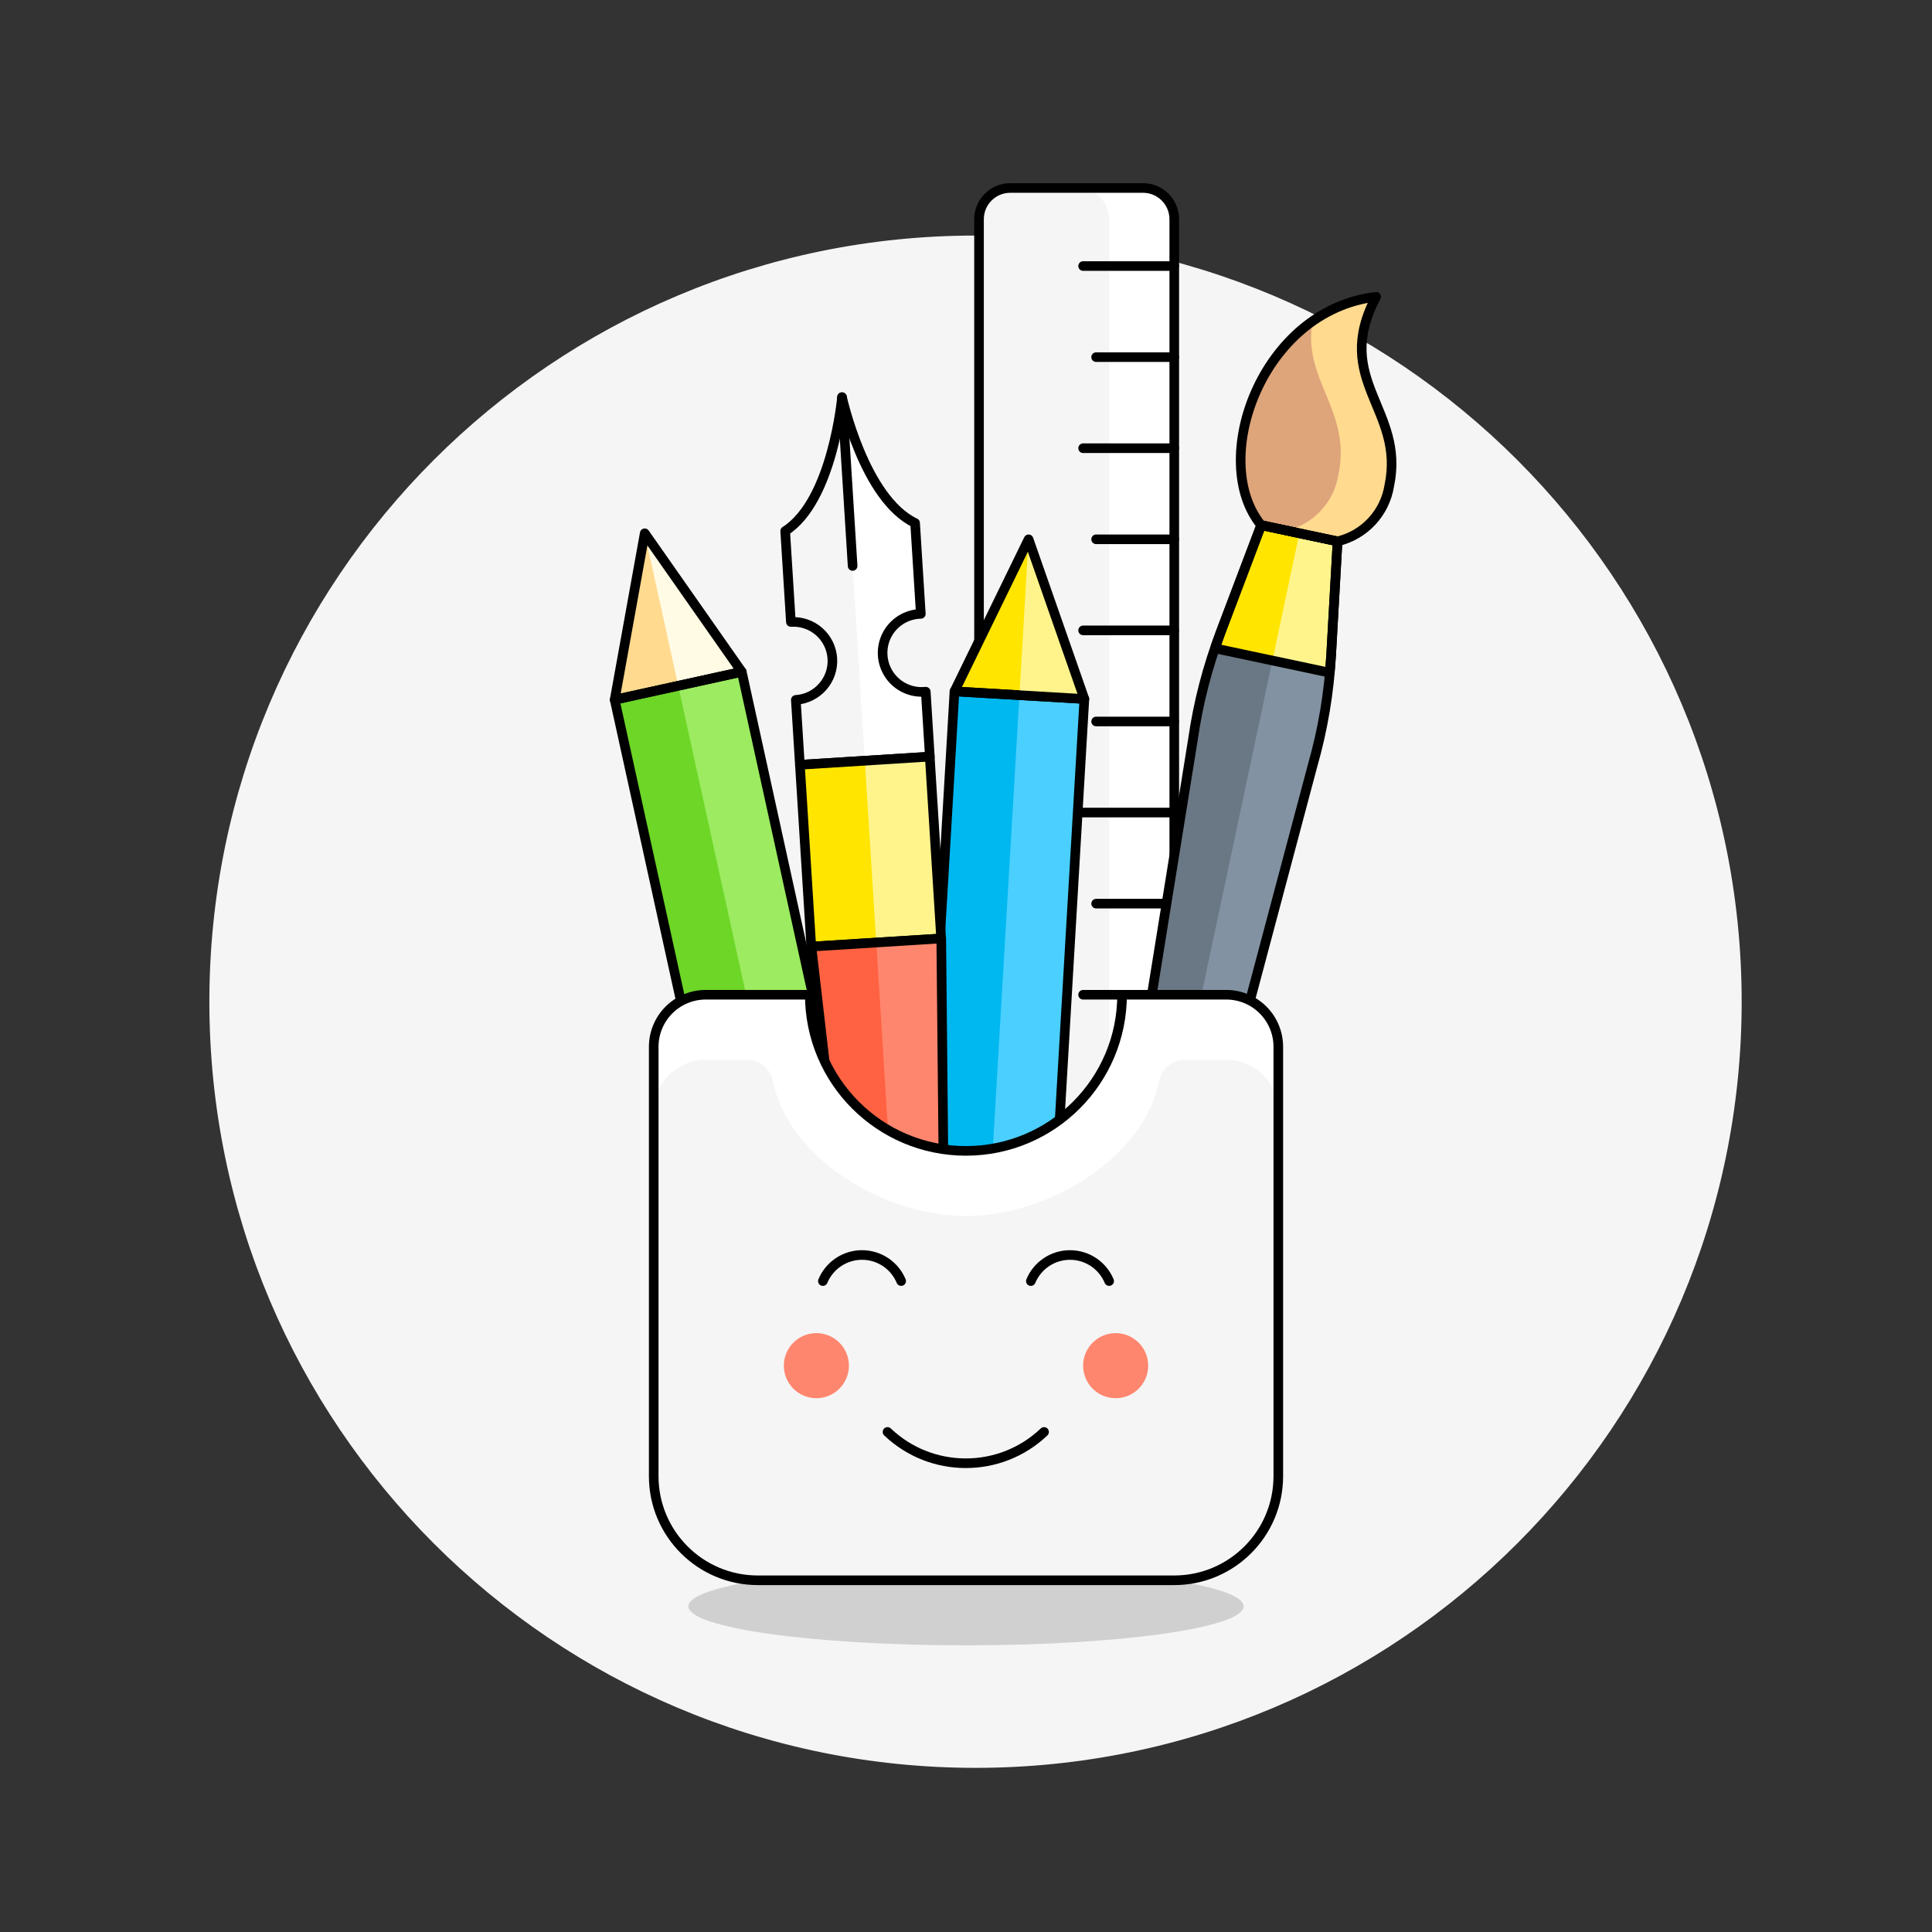 <svg xmlns:xlink="http://www.w3.org/1999/xlink" width="402" xmlns="http://www.w3.org/2000/svg" height="402" id="screenshot-a3165952-13bd-806b-8002-6c55a736de0e" viewBox="-1 -1 402 402" style="-webkit-print-color-adjust: exact;" fill="none" version="1.1"><rect x="-1" y="-1" width="402" height="402" fill="#333333" stroke="none"/><g id="shape-a3165952-13bd-806b-8002-6c55a736de0e" rx="0" ry="0" style="fill: rgb(0, 0, 0);"><g id="shape-a3165952-13bd-806b-8002-6c55a7375f2e"><g class="fills" id="fills-a3165952-13bd-806b-8002-6c55a7375f2e"><path rx="0" ry="0" d="M43.564,207.430C43.564,294.920,114.490,365.846,201.980,365.846C289.471,365.846,360.396,294.920,360.396,207.430C360.396,119.939,289.471,49.014,201.980,49.014C114.490,49.014,43.564,119.939,43.564,207.430ZZ" style="fill: rgb(245, 245, 245);"/></g><g id="strokes-a3165952-13bd-806b-8002-6c55a7375f2e" class="strokes"><g class="stroke-shape"><path rx="0" ry="0" d="M43.564,207.430C43.564,294.920,114.490,365.846,201.980,365.846C289.471,365.846,360.396,294.920,360.396,207.430C360.396,119.939,289.471,49.014,201.980,49.014C114.490,49.014,43.564,119.939,43.564,207.430ZZ" style="fill: none; stroke-width: 2; stroke: rgb(245, 245, 245);"/></g></g></g><g id="shape-a3165952-13bd-806b-8002-6c55a737987f"><g class="fills" id="fills-a3165952-13bd-806b-8002-6c55a737987f"><path rx="0" ry="0" d="M142.238,333.232C142.238,337.718,168.100,341.354,200.004,341.354C231.907,341.354,257.770,337.718,257.770,333.232C257.770,328.746,231.907,325.109,200.004,325.109C168.100,325.109,142.238,328.746,142.238,333.232ZZ" style="opacity: 0.15; fill: rgb(0, 0, 0);"/></g><g id="strokes-a3165952-13bd-806b-8002-6c55a737987f" class="strokes"><g class="stroke-shape"><path rx="0" ry="0" d="M142.238,333.232C142.238,337.718,168.100,341.354,200.004,341.354C231.907,341.354,257.770,337.718,257.770,333.232C257.770,328.746,231.907,325.109,200.004,325.109C168.100,325.109,142.238,328.746,142.238,333.232ZZ" style="opacity: 0.15; fill: none; stroke-width: 2;"/></g></g></g><g id="shape-a3165952-13bd-806b-8002-6c55a7379880"><g class="fills" id="fills-a3165952-13bd-806b-8002-6c55a7379880"><path rx="0" ry="0" d="M153.613,266.244L180.056,260.437L182.960,273.658L156.517,279.466Z" style="fill: rgb(245, 245, 245);"/></g><g id="strokes-a3165952-13bd-806b-8002-6c55a7379880" class="strokes"><g class="stroke-shape"><path rx="0" ry="0" d="M153.613,266.244L180.056,260.437L182.960,273.658L156.517,279.466Z" style="fill: none; stroke-width: 2;"/></g></g></g><g id="shape-a3165952-13bd-806b-8002-6c55a7379881"><g class="fills" id="fills-a3165952-13bd-806b-8002-6c55a7379881"><path rx="0" ry="0" d="M166.840,263.340L180.061,260.436L182.965,273.658L169.744,276.562Z" style="fill: rgb(245, 245, 245);"/></g><g id="strokes-a3165952-13bd-806b-8002-6c55a7379881" class="strokes"><g class="stroke-shape"><path rx="0" ry="0" d="M166.840,263.340L180.061,260.436L182.965,273.658L169.744,276.562Z" style="fill: none; stroke-width: 2;"/></g></g></g><g id="shape-a3165952-13bd-806b-8002-6c55a7379882"><g class="fills" id="fills-a3165952-13bd-806b-8002-6c55a7379882"><path rx="0" ry="0" d="M126.900,144.596L153.343,138.788L180.060,260.435L153.617,266.243Z" style="fill: rgb(109, 214, 39);"/></g><g id="strokes-a3165952-13bd-806b-8002-6c55a7379882" class="strokes"><g class="stroke-shape"><path rx="0" ry="0" d="M126.900,144.596L153.343,138.788L180.060,260.435L153.617,266.243Z" style="fill: none; stroke-width: 2;"/></g></g></g><g id="shape-a3165952-13bd-806b-8002-6c55a737e7ff"><g class="fills" id="fills-a3165952-13bd-806b-8002-6c55a737e7ff"><path rx="0" ry="0" d="M140.120,141.696L153.341,138.792L180.058,260.440L166.836,263.343Z" style="fill: rgb(156, 235, 96);"/></g><g id="strokes-a3165952-13bd-806b-8002-6c55a737e7ff" class="strokes"><g class="stroke-shape"><path rx="0" ry="0" d="M140.120,141.696L153.341,138.792L180.058,260.440L166.836,263.343Z" style="fill: none; stroke-width: 2;"/></g></g></g><g id="shape-a3165952-13bd-806b-8002-6c55a737e800"><g class="fills" id="fills-a3165952-13bd-806b-8002-6c55a737e800"><path rx="0" ry="0" d="M153.347,138.788L133.152,109.960L126.899,144.598L153.347,138.788ZZ" style="fill: rgb(255, 218, 143);"/></g><g id="strokes-a3165952-13bd-806b-8002-6c55a737e800" class="strokes"><g class="stroke-shape"><path rx="0" ry="0" d="M153.347,138.788L133.152,109.960L126.899,144.598L153.347,138.788ZZ" style="fill: none; stroke-width: 2;"/></g></g></g><g id="shape-a3165952-13bd-806b-8002-6c55a737e801"><g class="fills" id="fills-a3165952-13bd-806b-8002-6c55a737e801"><path rx="0" ry="0" d="M153.347,138.788L133.152,109.960L140.123,141.691L153.347,138.788ZZ" style="fill: rgb(255, 251, 229);"/></g><g id="strokes-a3165952-13bd-806b-8002-6c55a737e801" class="strokes"><g class="stroke-shape"><path rx="0" ry="0" d="M153.347,138.788L133.152,109.960L140.123,141.691L153.347,138.788ZZ" style="fill: none; stroke-width: 2;"/></g></g></g><g id="shape-a3165952-13bd-806b-8002-6c55a737e802"><g class="fills" id="fills-a3165952-13bd-806b-8002-6c55a737e802"><path rx="0" ry="0" d="M184.709,281.584C185.746,286.308,184.184,291.226,180.612,294.486C177.040,297.746,172.000,298.853,167.390,297.389C162.781,295.925,159.302,292.114,158.265,287.390L156.523,279.469L182.970,273.663Z" style="fill: rgb(255, 98, 66);"/></g><g id="strokes-a3165952-13bd-806b-8002-6c55a737e802" class="strokes"><g class="stroke-shape"><path rx="0" ry="0" d="M184.709,281.584C185.746,286.308,184.184,291.226,180.612,294.486C177.040,297.746,172.000,298.853,167.390,297.389C162.781,295.925,159.302,292.114,158.265,287.390L156.523,279.469L182.970,273.663Z" style="fill: none; stroke-width: 2;"/></g></g></g><g id="shape-a3165952-13bd-806b-8002-6c55a7382ec7"><g class="fills" id="fills-a3165952-13bd-806b-8002-6c55a7382ec7"><path rx="0" ry="0" d="M174.392,297.719C177.900,296.949,180.959,294.816,182.894,291.789C184.829,288.763,185.482,285.092,184.709,281.584L182.966,273.663L169.743,276.570Z" style="fill: rgb(255, 134, 110);"/></g><g id="strokes-a3165952-13bd-806b-8002-6c55a7382ec7" class="strokes"><g class="stroke-shape"><path rx="0" ry="0" d="M174.392,297.719C177.900,296.949,180.959,294.816,182.894,291.789C184.829,288.763,185.482,285.092,184.709,281.584L182.966,273.663L169.743,276.570Z" style="fill: none; stroke-width: 2;"/></g></g></g><g id="shape-a3165952-13bd-806b-8002-6c55a7382ec8"><g class="fills" id="fills-a3165952-13bd-806b-8002-6c55a7382ec8"><path fill="none" stroke-linecap="round" stroke-linejoin="round" rx="0" ry="0" d="M184.709,281.584C185.746,286.308,184.184,291.226,180.612,294.486C177.040,297.746,172.000,298.853,167.390,297.389C162.781,295.925,159.302,292.114,158.265,287.390L156.523,279.469L182.970,273.663Z" style="fill: none;"/></g><g id="strokes-a3165952-13bd-806b-8002-6c55a7382ec8" class="strokes"><g class="stroke-shape"><path stroke-linecap="round" stroke-linejoin="round" rx="0" ry="0" d="M184.709,281.584C185.746,286.308,184.184,291.226,180.612,294.486C177.040,297.746,172.000,298.853,167.390,297.389C162.781,295.925,159.302,292.114,158.265,287.390L156.523,279.469L182.970,273.663Z" style="fill: none; stroke-width: 2; stroke: rgb(0, 0, 0);"/></g></g></g><g id="shape-a3165952-13bd-806b-8002-6c55a7382ec9"><g class="fills" id="fills-a3165952-13bd-806b-8002-6c55a7382ec9"><path fill="none" stroke-linecap="round" stroke-linejoin="round" rx="0" ry="0" d="M153.613,266.244L180.056,260.437L182.960,273.658L156.517,279.466Z" style="fill: none;"/></g><g id="strokes-a3165952-13bd-806b-8002-6c55a7382ec9" class="strokes"><g class="stroke-shape"><path stroke-linecap="round" stroke-linejoin="round" rx="0" ry="0" d="M153.613,266.244L180.056,260.437L182.960,273.658L156.517,279.466Z" style="fill: none; stroke-width: 2; stroke: rgb(0, 0, 0);"/></g></g></g><g id="shape-a3165952-13bd-806b-8002-6c55a7387e42"><g class="fills" id="fills-a3165952-13bd-806b-8002-6c55a7387e42"><path fill="none" stroke-linecap="round" stroke-linejoin="round" rx="0" ry="0" d="M126.900,144.596L153.343,138.788L180.060,260.435L153.617,266.243Z" style="fill: none;"/></g><g id="strokes-a3165952-13bd-806b-8002-6c55a7387e42" class="strokes"><g class="stroke-shape"><path stroke-linecap="round" stroke-linejoin="round" rx="0" ry="0" d="M126.900,144.596L153.343,138.788L180.060,260.435L153.617,266.243Z" style="fill: none; stroke-width: 2; stroke: rgb(0, 0, 0);"/></g></g></g><g id="shape-a3165952-13bd-806b-8002-6c55a7387e43"><g class="fills" id="fills-a3165952-13bd-806b-8002-6c55a7387e43"><path fill="none" stroke-linecap="round" stroke-linejoin="round" rx="0" ry="0" d="M153.347,138.788L133.152,109.960L126.899,144.598L153.347,138.788ZZ" style="fill: none;"/></g><g id="strokes-a3165952-13bd-806b-8002-6c55a7387e43" class="strokes"><g class="stroke-shape"><path stroke-linecap="round" stroke-linejoin="round" rx="0" ry="0" d="M153.347,138.788L133.152,109.960L126.899,144.598L153.347,138.788ZZ" style="fill: none; stroke-width: 2; stroke: rgb(0, 0, 0);"/></g></g></g><g id="shape-a3165952-13bd-806b-8002-6c55a7387e44"><g class="fills" id="fills-a3165952-13bd-806b-8002-6c55a7387e44"><path rx="0" ry="0" d="M202.709,44.610C202.711,41.022,205.620,38.115,209.208,38.115L236.832,38.115C240.422,38.115,243.332,41.024,243.335,44.614L243.335,272.582C243.330,276.171,240.421,279.079,236.832,279.081L209.212,279.081C207.488,279.081,205.835,278.396,204.616,277.178C203.398,275.959,202.713,274.306,202.713,272.582Z" style="fill: rgb(245, 245, 245);"/></g><g id="strokes-a3165952-13bd-806b-8002-6c55a7387e44" class="strokes"><g class="stroke-shape"><path rx="0" ry="0" d="M202.709,44.610C202.711,41.022,205.620,38.115,209.208,38.115L236.832,38.115C240.422,38.115,243.332,41.024,243.335,44.614L243.335,272.582C243.330,276.171,240.421,279.079,236.832,279.081L209.212,279.081C207.488,279.081,205.835,278.396,204.616,277.178C203.398,275.959,202.713,274.306,202.713,272.582Z" style="fill: none; stroke-width: 2;"/></g></g></g><g id="shape-a3165952-13bd-806b-8002-6c55a738b491"><g class="fills" id="fills-a3165952-13bd-806b-8002-6c55a738b491"><path rx="0" ry="0" d="M223.283,38.115C226.872,38.115,229.782,41.025,229.782,44.614L229.782,272.582C229.780,276.169,226.874,279.077,223.287,279.081L236.832,279.081C240.419,279.077,243.326,276.170,243.331,272.582L243.331,44.614C243.329,41.025,240.420,38.117,236.832,38.115Z" style="fill: rgb(255, 255, 255);"/></g><g id="strokes-a3165952-13bd-806b-8002-6c55a738b491" class="strokes"><g class="stroke-shape"><path rx="0" ry="0" d="M223.283,38.115C226.872,38.115,229.782,41.025,229.782,44.614L229.782,272.582C229.780,276.169,226.874,279.077,223.287,279.081L236.832,279.081C240.419,279.077,243.326,276.170,243.331,272.582L243.331,44.614C243.329,41.025,240.420,38.117,236.832,38.115Z" style="fill: none; stroke-width: 2;"/></g></g></g><g id="shape-a3165952-13bd-806b-8002-6c55a738c264"><g class="fills" id="fills-a3165952-13bd-806b-8002-6c55a738c264"><path fill="none" stroke-linecap="round" stroke-linejoin="round" rx="0" ry="0" d="M202.709,44.610C202.711,41.022,205.620,38.115,209.208,38.115L236.832,38.115C240.422,38.115,243.332,41.024,243.335,44.614L243.335,272.582C243.330,276.171,240.421,279.079,236.832,279.081L209.212,279.081C207.488,279.081,205.835,278.396,204.616,277.178C203.398,275.959,202.713,274.306,202.713,272.582Z" style="fill: none;"/></g><g id="strokes-a3165952-13bd-806b-8002-6c55a738c264" class="strokes"><g class="stroke-shape"><path stroke-linecap="round" stroke-linejoin="round" rx="0" ry="0" d="M202.709,44.610C202.711,41.022,205.620,38.115,209.208,38.115L236.832,38.115C240.422,38.115,243.332,41.024,243.335,44.614L243.335,272.582C243.330,276.171,240.421,279.079,236.832,279.081L209.212,279.081C207.488,279.081,205.835,278.396,204.616,277.178C203.398,275.959,202.713,274.306,202.713,272.582Z" style="fill: none; stroke-width: 2; stroke: rgb(0, 0, 0);"/></g></g></g><g id="shape-a3165952-13bd-806b-8002-6c55a738c265"><g class="fills" id="fills-a3165952-13bd-806b-8002-6c55a738c265"><path fill="none" stroke-linecap="round" stroke-linejoin="round" rx="0" ry="0" d="M243.319,73.311L227.077,73.311" style="fill: none;"/></g><g id="strokes-a3165952-13bd-806b-8002-6c55a738c265" class="strokes"><g class="stroke-shape"><path stroke-linecap="round" stroke-linejoin="round" rx="0" ry="0" d="M243.319,73.311L227.077,73.311" style="fill: none; stroke-width: 2; stroke: rgb(0, 0, 0);"/></g></g></g><g id="shape-a3165952-13bd-806b-8002-6c55a738c266"><g class="fills" id="fills-a3165952-13bd-806b-8002-6c55a738c266"><path fill="none" stroke-linecap="round" stroke-linejoin="round" rx="0" ry="0" d="M243.319,54.356L224.368,54.356" style="fill: none;"/></g><g id="strokes-a3165952-13bd-806b-8002-6c55a738c266" class="strokes"><g class="stroke-shape"><path stroke-linecap="round" stroke-linejoin="round" rx="0" ry="0" d="M243.319,54.356L224.368,54.356" style="fill: none; stroke-width: 2; stroke: rgb(0, 0, 0);"/></g></g></g><g id="shape-a3165952-13bd-806b-8002-6c55a738c267"><g class="fills" id="fills-a3165952-13bd-806b-8002-6c55a738c267"><path fill="none" stroke-linecap="round" stroke-linejoin="round" rx="0" ry="0" d="M243.319,111.216L227.077,111.216" style="fill: none;"/></g><g id="strokes-a3165952-13bd-806b-8002-6c55a738c267" class="strokes"><g class="stroke-shape"><path stroke-linecap="round" stroke-linejoin="round" rx="0" ry="0" d="M243.319,111.216L227.077,111.216" style="fill: none; stroke-width: 2; stroke: rgb(0, 0, 0);"/></g></g></g><g id="shape-a3165952-13bd-806b-8002-6c55a738c268"><g class="fills" id="fills-a3165952-13bd-806b-8002-6c55a738c268"><path fill="none" stroke-linecap="round" stroke-linejoin="round" rx="0" ry="0" d="M243.319,92.261L224.368,92.261" style="fill: none;"/></g><g id="strokes-a3165952-13bd-806b-8002-6c55a738c268" class="strokes"><g class="stroke-shape"><path stroke-linecap="round" stroke-linejoin="round" rx="0" ry="0" d="M243.319,92.261L224.368,92.261" style="fill: none; stroke-width: 2; stroke: rgb(0, 0, 0);"/></g></g></g><g id="shape-a3165952-13bd-806b-8002-6c55a738c269"><g class="fills" id="fills-a3165952-13bd-806b-8002-6c55a738c269"><path fill="none" stroke-linecap="round" stroke-linejoin="round" rx="0" ry="0" d="M243.319,149.121L227.077,149.121" style="fill: none;"/></g><g id="strokes-a3165952-13bd-806b-8002-6c55a738c269" class="strokes"><g class="stroke-shape"><path stroke-linecap="round" stroke-linejoin="round" rx="0" ry="0" d="M243.319,149.121L227.077,149.121" style="fill: none; stroke-width: 2; stroke: rgb(0, 0, 0);"/></g></g></g><g id="shape-a3165952-13bd-806b-8002-6c55a7390059"><g class="fills" id="fills-a3165952-13bd-806b-8002-6c55a7390059"><path fill="none" stroke-linecap="round" stroke-linejoin="round" rx="0" ry="0" d="M243.319,187.026L227.077,187.026" style="fill: none;"/></g><g id="strokes-a3165952-13bd-806b-8002-6c55a7390059" class="strokes"><g class="stroke-shape"><path stroke-linecap="round" stroke-linejoin="round" rx="0" ry="0" d="M243.319,187.026L227.077,187.026" style="fill: none; stroke-width: 2; stroke: rgb(0, 0, 0);"/></g></g></g><g id="shape-a3165952-13bd-806b-8002-6c55a739005a"><g class="fills" id="fills-a3165952-13bd-806b-8002-6c55a739005a"><path fill="none" stroke-linecap="round" stroke-linejoin="round" rx="0" ry="0" d="M243.319,130.166L224.368,130.166" style="fill: none;"/></g><g id="strokes-a3165952-13bd-806b-8002-6c55a739005a" class="strokes"><g class="stroke-shape"><path stroke-linecap="round" stroke-linejoin="round" rx="0" ry="0" d="M243.319,130.166L224.368,130.166" style="fill: none; stroke-width: 2; stroke: rgb(0, 0, 0);"/></g></g></g><g id="shape-a3165952-13bd-806b-8002-6c55a739005b"><g class="fills" id="fills-a3165952-13bd-806b-8002-6c55a739005b"><path fill="none" stroke-linecap="round" stroke-linejoin="round" rx="0" ry="0" d="M243.319,168.071L224.368,168.071" style="fill: none;"/></g><g id="strokes-a3165952-13bd-806b-8002-6c55a739005b" class="strokes"><g class="stroke-shape"><path stroke-linecap="round" stroke-linejoin="round" rx="0" ry="0" d="M243.319,168.071L224.368,168.071" style="fill: none; stroke-width: 2; stroke: rgb(0, 0, 0);"/></g></g></g><g id="shape-a3165952-13bd-806b-8002-6c55a739005c"><g class="fills" id="fills-a3165952-13bd-806b-8002-6c55a739005c"><path fill="none" stroke-linecap="round" stroke-linejoin="round" rx="0" ry="0" d="M243.319,224.931L232.491,224.931" style="fill: none;"/></g><g id="strokes-a3165952-13bd-806b-8002-6c55a739005c" class="strokes"><g class="stroke-shape"><path stroke-linecap="round" stroke-linejoin="round" rx="0" ry="0" d="M243.319,224.931L232.491,224.931" style="fill: none; stroke-width: 2; stroke: rgb(0, 0, 0);"/></g></g></g><g id="shape-a3165952-13bd-806b-8002-6c55a739005d"><g class="fills" id="fills-a3165952-13bd-806b-8002-6c55a739005d"><path fill="none" stroke-linecap="round" stroke-linejoin="round" rx="0" ry="0" d="M243.319,205.980L224.368,205.980" style="fill: none;"/></g><g id="strokes-a3165952-13bd-806b-8002-6c55a739005d" class="strokes"><g class="stroke-shape"><path stroke-linecap="round" stroke-linejoin="round" rx="0" ry="0" d="M243.319,205.980L224.368,205.980" style="fill: none; stroke-width: 2; stroke: rgb(0, 0, 0);"/></g></g></g><g id="shape-a3165952-13bd-806b-8002-6c55a739005e"><g class="fills" id="fills-a3165952-13bd-806b-8002-6c55a739005e"><path fill="none" stroke-linecap="round" stroke-linejoin="round" rx="0" ry="0" d="M243.319,262.836L227.077,262.836" style="fill: none;"/></g><g id="strokes-a3165952-13bd-806b-8002-6c55a739005e" class="strokes"><g class="stroke-shape"><path stroke-linecap="round" stroke-linejoin="round" rx="0" ry="0" d="M243.319,262.836L227.077,262.836" style="fill: none; stroke-width: 2; stroke: rgb(0, 0, 0);"/></g></g></g><g id="shape-a3165952-13bd-806b-8002-6c55a739005f"><g class="fills" id="fills-a3165952-13bd-806b-8002-6c55a739005f"><path fill="none" stroke-linecap="round" stroke-linejoin="round" rx="0" ry="0" d="M243.319,243.885L224.368,243.885" style="fill: none;"/></g><g id="strokes-a3165952-13bd-806b-8002-6c55a739005f" class="strokes"><g class="stroke-shape"><path stroke-linecap="round" stroke-linejoin="round" rx="0" ry="0" d="M243.319,243.885L224.368,243.885" style="fill: none; stroke-width: 2; stroke: rgb(0, 0, 0);"/></g></g></g><g id="shape-a3165952-13bd-806b-8002-6c55a73944db"><g class="fills" id="fills-a3165952-13bd-806b-8002-6c55a73944db"><path rx="0" ry="0" d="M277.311,111.640C282.904,110.318,287.150,105.756,288.067,100.083C291.438,84.190,276.107,78.170,285.339,60.756C261.461,63.529,250.424,94.863,261.422,108.281Z" style="fill: rgb(222, 164, 122);"/></g><g id="strokes-a3165952-13bd-806b-8002-6c55a73944db" class="strokes"><g class="stroke-shape"><path rx="0" ry="0" d="M277.311,111.640C282.904,110.318,287.150,105.756,288.067,100.083C291.438,84.190,276.107,78.170,285.339,60.756C261.461,63.529,250.424,94.863,261.422,108.281Z" style="fill: none; stroke-width: 2;"/></g></g></g><g id="shape-a3165952-13bd-806b-8002-6c55a73944dc"><g class="fills" id="fills-a3165952-13bd-806b-8002-6c55a73944dc"><path rx="0" ry="0" d="M261.422,108.269L277.311,111.640L275.980,135.232C275.561,143.040,274.265,150.775,272.115,158.293L235.335,296.479C234.697,299.481,231.747,301.398,228.745,300.760C225.743,300.123,223.826,297.172,224.463,294.170L247.220,152.871C248.313,145.215,250.257,137.705,253.014,130.479Z" style="fill: rgb(106, 119, 132);"/></g><g id="strokes-a3165952-13bd-806b-8002-6c55a73944dc" class="strokes"><g class="stroke-shape"><path rx="0" ry="0" d="M261.422,108.269L277.311,111.640L275.980,135.232C275.561,143.040,274.265,150.775,272.115,158.293L235.335,296.479C234.697,299.481,231.747,301.398,228.745,300.760C225.743,300.123,223.826,297.172,224.463,294.170L247.220,152.871C248.313,145.215,250.257,137.705,253.014,130.479Z" style="fill: none; stroke-width: 2;"/></g></g></g><g id="shape-a3165952-13bd-806b-8002-6c55a7399d6e"><g class="fills" id="fills-a3165952-13bd-806b-8002-6c55a7399d6e"><path rx="0" ry="0" d="M235.335,296.479L272.115,158.297C274.264,150.778,275.561,143.041,275.980,135.232L277.311,111.640L269.366,109.956L228.911,300.622C231.814,301.173,234.639,299.351,235.335,296.479ZZ" style="fill: rgb(130, 146, 162);"/></g><g id="strokes-a3165952-13bd-806b-8002-6c55a7399d6e" class="strokes"><g class="stroke-shape"><path rx="0" ry="0" d="M235.335,296.479L272.115,158.297C274.264,150.778,275.561,143.041,275.980,135.232L277.311,111.640L269.366,109.956L228.911,300.622C231.814,301.173,234.639,299.351,235.335,296.479ZZ" style="fill: none; stroke-width: 2;"/></g></g></g><g id="shape-a3165952-13bd-806b-8002-6c55a7399d6f"><g class="fills" id="fills-a3165952-13bd-806b-8002-6c55a7399d6f"><path rx="0" ry="0" d="M275.663,138.966C275.778,137.723,275.909,136.479,275.980,135.232L277.311,111.640L261.422,108.269L253.014,130.491C252.586,131.620,252.222,132.768,251.826,133.909Z" style="fill: rgb(255, 229, 0);"/></g><g id="strokes-a3165952-13bd-806b-8002-6c55a7399d6f" class="strokes"><g class="stroke-shape"><path rx="0" ry="0" d="M275.663,138.966C275.778,137.723,275.909,136.479,275.980,135.232L277.311,111.640L261.422,108.269L253.014,130.491C252.586,131.620,252.222,132.768,251.826,133.909Z" style="fill: none; stroke-width: 2;"/></g></g></g><g id="shape-a3165952-13bd-806b-8002-6c55a7399d70"><g class="fills" id="fills-a3165952-13bd-806b-8002-6c55a7399d70"><path rx="0" ry="0" d="M277.311,111.640L269.366,109.956L263.762,136.440L275.679,138.966C275.794,137.723,275.925,136.479,275.996,135.232Z" style="fill: rgb(255, 244, 140);"/></g><g id="strokes-a3165952-13bd-806b-8002-6c55a7399d70" class="strokes"><g class="stroke-shape"><path rx="0" ry="0" d="M277.311,111.640L269.366,109.956L263.762,136.440L275.679,138.966C275.794,137.723,275.925,136.479,275.996,135.232Z" style="fill: none; stroke-width: 2;"/></g></g></g><g id="shape-a3165952-13bd-806b-8002-6c55a739fd72"><g class="fills" id="fills-a3165952-13bd-806b-8002-6c55a739fd72"><path fill="none" stroke-linecap="round" stroke-linejoin="round" rx="0" ry="0" d="M261.422,108.269L277.311,111.640L275.980,135.232C275.561,143.040,274.265,150.775,272.115,158.293L235.335,296.479C234.697,299.481,231.747,301.398,228.745,300.760C225.743,300.123,223.826,297.172,224.463,294.170L247.220,152.871C248.313,145.215,250.257,137.705,253.014,130.479Z" style="fill: none;"/></g><g id="strokes-a3165952-13bd-806b-8002-6c55a739fd72" class="strokes"><g class="stroke-shape"><path stroke-linecap="round" stroke-linejoin="round" rx="0" ry="0" d="M261.422,108.269L277.311,111.640L275.980,135.232C275.561,143.040,274.265,150.775,272.115,158.293L235.335,296.479C234.697,299.481,231.747,301.398,228.745,300.760C225.743,300.123,223.826,297.172,224.463,294.170L247.220,152.871C248.313,145.215,250.257,137.705,253.014,130.479Z" style="fill: none; stroke-width: 2; stroke: rgb(0, 0, 0);"/></g></g></g><g id="shape-a3165952-13bd-806b-8002-6c55a739fd73"><g class="fills" id="fills-a3165952-13bd-806b-8002-6c55a739fd73"><path rx="0" ry="0" d="M288.067,100.079C291.438,84.190,276.107,78.170,285.339,60.752C280.572,61.322,276.024,63.077,272.111,65.857C269.881,78.012,280.321,84.416,277.473,97.834C276.557,103.508,272.311,108.070,266.717,109.390L277.311,111.640C282.905,110.317,287.151,105.754,288.067,100.079ZZ" style="fill: rgb(255, 218, 143);"/></g><g id="strokes-a3165952-13bd-806b-8002-6c55a739fd73" class="strokes"><g class="stroke-shape"><path rx="0" ry="0" d="M288.067,100.079C291.438,84.190,276.107,78.170,285.339,60.752C280.572,61.322,276.024,63.077,272.111,65.857C269.881,78.012,280.321,84.416,277.473,97.834C276.557,103.508,272.311,108.070,266.717,109.390L277.311,111.640C282.905,110.317,287.151,105.754,288.067,100.079ZZ" style="fill: none; stroke-width: 2;"/></g></g></g><g id="shape-a3165952-13bd-806b-8002-6c55a739fd74"><g class="fills" id="fills-a3165952-13bd-806b-8002-6c55a739fd74"><path fill="none" stroke-linecap="round" stroke-linejoin="round" rx="0" ry="0" d="M277.311,111.640C282.904,110.318,287.150,105.756,288.067,100.083C291.438,84.190,276.107,78.170,285.339,60.756C261.461,63.529,250.424,94.863,261.422,108.281Z" style="fill: none;"/></g><g id="strokes-a3165952-13bd-806b-8002-6c55a739fd74" class="strokes"><g class="stroke-shape"><path stroke-linecap="round" stroke-linejoin="round" rx="0" ry="0" d="M277.311,111.640C282.904,110.318,287.150,105.756,288.067,100.083C291.438,84.190,276.107,78.170,285.339,60.756C261.461,63.529,250.424,94.863,261.422,108.281Z" style="fill: none; stroke-width: 2; stroke: rgb(0, 0, 0);"/></g></g></g><g id="shape-a3165952-13bd-806b-8002-6c55a73a372d"><g class="fills" id="fills-a3165952-13bd-806b-8002-6c55a73a372d"><path fill="none" stroke-linecap="round" stroke-linejoin="round" rx="0" ry="0" d="M275.663,138.966C275.778,137.723,275.909,136.479,275.980,135.232L277.311,111.640L261.422,108.269L253.014,130.491C252.586,131.620,252.222,132.768,251.826,133.909Z" style="fill: none;"/></g><g id="strokes-a3165952-13bd-806b-8002-6c55a73a372d" class="strokes"><g class="stroke-shape"><path stroke-linecap="round" stroke-linejoin="round" rx="0" ry="0" d="M275.663,138.966C275.778,137.723,275.909,136.479,275.980,135.232L277.311,111.640L261.422,108.269L253.014,130.491C252.586,131.620,252.222,132.768,251.826,133.909Z" style="fill: none; stroke-width: 2; stroke: rgb(0, 0, 0);"/></g></g></g><g id="shape-a3165952-13bd-806b-8002-6c55a73a372e"><g class="fills" id="fills-a3165952-13bd-806b-8002-6c55a73a372e"><path rx="0" ry="0" d="M224.634,144.440L213.022,111.216L197.604,142.855L224.634,144.440ZZ" style="fill: rgb(255, 229, 0);"/></g><g id="strokes-a3165952-13bd-806b-8002-6c55a73a372e" class="strokes"><g class="stroke-shape"><path rx="0" ry="0" d="M224.634,144.440L213.022,111.216L197.604,142.855L224.634,144.440ZZ" style="fill: none; stroke-width: 2;"/></g></g></g><g id="shape-a3165952-13bd-806b-8002-6c55a73a372f"><g class="fills" id="fills-a3165952-13bd-806b-8002-6c55a73a372f"><path rx="0" ry="0" d="M191.259,250.966L218.289,252.550L216.238,287.691C215.800,295.155,209.395,300.851,201.931,300.414C194.467,299.976,188.770,293.571,189.208,286.107Z" style="fill: rgb(106, 119, 132);"/></g><g id="strokes-a3165952-13bd-806b-8002-6c55a73a372f" class="strokes"><g class="stroke-shape"><path rx="0" ry="0" d="M191.259,250.966L218.289,252.550L216.238,287.691C215.800,295.155,209.395,300.851,201.931,300.414C194.467,299.976,188.770,293.571,189.208,286.107Z" style="fill: none; stroke-width: 2;"/></g></g></g><g id="shape-a3165952-13bd-806b-8002-6c55a73a6659"><g class="fills" id="fills-a3165952-13bd-806b-8002-6c55a73a6659"><path rx="0" ry="0" d="M201.917,300.412C205.503,300.626,209.028,299.406,211.714,297.020C214.400,294.634,216.027,291.278,216.238,287.691L218.301,252.554L204.784,251.762Z" style="fill: rgb(130, 146, 162);"/></g><g id="strokes-a3165952-13bd-806b-8002-6c55a73a6659" class="strokes"><g class="stroke-shape"><path rx="0" ry="0" d="M201.917,300.412C205.503,300.626,209.028,299.406,211.714,297.020C214.400,294.634,216.027,291.278,216.238,287.691L218.301,252.554L204.784,251.762Z" style="fill: none; stroke-width: 2;"/></g></g></g><g id="shape-a3165952-13bd-806b-8002-6c55a73a665a"><g class="fills" id="fills-a3165952-13bd-806b-8002-6c55a73a665a"><path fill="none" stroke-linecap="round" stroke-linejoin="round" rx="0" ry="0" d="M191.259,250.966L218.289,252.550L216.238,287.691C215.800,295.155,209.395,300.851,201.931,300.414C194.467,299.976,188.770,293.571,189.208,286.107Z" style="fill: none;"/></g><g id="strokes-a3165952-13bd-806b-8002-6c55a73a665a" class="strokes"><g class="stroke-shape"><path stroke-linecap="round" stroke-linejoin="round" rx="0" ry="0" d="M191.259,250.966L218.289,252.550L216.238,287.691C215.800,295.155,209.395,300.851,201.931,300.414C194.467,299.976,188.770,293.571,189.208,286.107Z" style="fill: none; stroke-width: 2; stroke: rgb(0, 0, 0);"/></g></g></g><g id="shape-a3165952-13bd-806b-8002-6c55a73a665b"><g class="fills" id="fills-a3165952-13bd-806b-8002-6c55a73a665b"><path rx="0" ry="0" d="M191.258,250.967L197.603,142.852L224.630,144.438L218.284,252.553Z" style="fill: rgb(0, 184, 240);"/></g><g id="strokes-a3165952-13bd-806b-8002-6c55a73a665b" class="strokes"><g class="stroke-shape"><path rx="0" ry="0" d="M191.258,250.967L197.603,142.852L224.630,144.438L218.284,252.553Z" style="fill: none; stroke-width: 2;"/></g></g></g><g id="shape-a3165952-13bd-806b-8002-6c55a73a665c"><g class="fills" id="fills-a3165952-13bd-806b-8002-6c55a73a665c"><path rx="0" ry="0" d="M204.770,251.758L211.116,143.643L224.629,144.437L218.283,252.551Z" style="fill: rgb(74, 207, 255);"/></g><g id="strokes-a3165952-13bd-806b-8002-6c55a73a665c" class="strokes"><g class="stroke-shape"><path rx="0" ry="0" d="M204.770,251.758L211.116,143.643L224.629,144.437L218.283,252.551Z" style="fill: none; stroke-width: 2;"/></g></g></g><g id="shape-a3165952-13bd-806b-8002-6c55a73a9c78"><g class="fills" id="fills-a3165952-13bd-806b-8002-6c55a73a9c78"><path fill="none" stroke-linecap="round" stroke-linejoin="round" rx="0" ry="0" d="M191.258,250.967L197.603,142.852L224.630,144.438L218.284,252.553Z" style="fill: none;"/></g><g id="strokes-a3165952-13bd-806b-8002-6c55a73a9c78" class="strokes"><g class="stroke-shape"><path stroke-linecap="round" stroke-linejoin="round" rx="0" ry="0" d="M191.258,250.967L197.603,142.852L224.630,144.438L218.284,252.553Z" style="fill: none; stroke-width: 2; stroke: rgb(0, 0, 0);"/></g></g></g><g id="shape-a3165952-13bd-806b-8002-6c55a73a9c79"><g class="fills" id="fills-a3165952-13bd-806b-8002-6c55a73a9c79"><path rx="0" ry="0" d="M213.018,111.224L211.117,143.648L224.634,144.440L213.018,111.224ZL213.018,111.224ZZ" style="fill: rgb(255, 244, 140);"/></g><g id="strokes-a3165952-13bd-806b-8002-6c55a73a9c79" class="strokes"><g class="stroke-shape"><path rx="0" ry="0" d="M213.018,111.224L211.117,143.648L224.634,144.440L213.018,111.224ZL213.018,111.224ZZ" style="fill: none; stroke-width: 2;"/></g></g></g><g id="shape-a3165952-13bd-806b-8002-6c55a73a9c7a"><g class="fills" id="fills-a3165952-13bd-806b-8002-6c55a73a9c7a"><path fill="none" stroke-linecap="round" stroke-linejoin="round" rx="0" ry="0" d="M224.634,144.440L213.022,111.216L197.604,142.855L224.634,144.440ZZ" style="fill: none;"/></g><g id="strokes-a3165952-13bd-806b-8002-6c55a73a9c7a" class="strokes"><g class="stroke-shape"><path stroke-linecap="round" stroke-linejoin="round" rx="0" ry="0" d="M224.634,144.440L213.022,111.216L197.604,142.855L224.634,144.440ZZ" style="fill: none; stroke-width: 2; stroke: rgb(0, 0, 0);"/></g></g></g><g id="shape-a3165952-13bd-806b-8002-6c55a73a9c7b"><g class="fills" id="fills-a3165952-13bd-806b-8002-6c55a73a9c7b"><path fill="none" stroke-linecap="round" stroke-linejoin="round" rx="0" ry="0" d="M216.701,279.604C224.165,280.041,230.570,274.347,231.010,266.883L233.069,231.743" style="fill: none;"/></g><g id="strokes-a3165952-13bd-806b-8002-6c55a73a9c7b" class="strokes"><g class="stroke-shape"><path stroke-linecap="round" stroke-linejoin="round" rx="0" ry="0" d="M216.701,279.604C224.165,280.041,230.570,274.347,231.010,266.883L233.069,231.743" style="fill: none; stroke-width: 2; stroke: rgb(0, 0, 0);"/></g></g></g><g id="shape-a3165952-13bd-806b-8002-6c55a73aeb9f"><g class="fills" id="fills-a3165952-13bd-806b-8002-6c55a73aeb9f"><path rx="0" ry="0" d="M172.190,136.016C172.466,140.492,169.065,144.345,164.590,144.630L165.438,158.139L192.475,156.436L191.628,142.923C188.661,143.239,185.760,141.903,184.072,139.443C182.384,136.983,182.182,133.796,183.544,131.142C184.907,128.488,187.615,126.795,190.598,126.733L189.410,107.818C178.808,102.784,174.202,81.644,174.202,81.644C174.202,81.644,172.277,103.180,162.376,109.501L163.564,128.416C165.716,128.279,167.834,129.003,169.452,130.429C171.070,131.854,172.055,133.864,172.190,136.016ZZ" style="fill: rgb(245, 245, 245);"/></g><g id="strokes-a3165952-13bd-806b-8002-6c55a73aeb9f" class="strokes"><g class="stroke-shape"><path rx="0" ry="0" d="M172.190,136.016C172.466,140.492,169.065,144.345,164.590,144.630L165.438,158.139L192.475,156.436L191.628,142.923C188.661,143.239,185.760,141.903,184.072,139.443C182.384,136.983,182.182,133.796,183.544,131.142C184.907,128.488,187.615,126.795,190.598,126.733L189.410,107.818C178.808,102.784,174.202,81.644,174.202,81.644C174.202,81.644,172.277,103.180,162.376,109.501L163.564,128.416C165.716,128.279,167.834,129.003,169.452,130.429C171.070,131.854,172.055,133.864,172.190,136.016ZZ" style="fill: none; stroke-width: 2;"/></g></g></g><g id="shape-a3165952-13bd-806b-8002-6c55a73aeba0"><g class="fills" id="fills-a3165952-13bd-806b-8002-6c55a73aeba0"><path rx="0" ry="0" d="M192.475,156.436L191.628,142.923C188.661,143.239,185.760,141.903,184.072,139.443C182.384,136.983,182.182,133.796,183.544,131.142C184.907,128.488,187.615,126.795,190.598,126.733L189.410,107.818C178.808,102.784,174.202,81.644,174.202,81.644L178.954,157.307Z" style="fill: rgb(255, 255, 255);"/></g><g id="strokes-a3165952-13bd-806b-8002-6c55a73aeba0" class="strokes"><g class="stroke-shape"><path rx="0" ry="0" d="M192.475,156.436L191.628,142.923C188.661,143.239,185.760,141.903,184.072,139.443C182.384,136.983,182.182,133.796,183.544,131.142C184.907,128.488,187.615,126.795,190.598,126.733L189.410,107.818C178.808,102.784,174.202,81.644,174.202,81.644L178.954,157.307Z" style="fill: none; stroke-width: 2;"/></g></g></g><g id="shape-a3165952-13bd-806b-8002-6c55a73b0464"><g class="fills" id="fills-a3165952-13bd-806b-8002-6c55a73b0464"><path fill="none" stroke-linecap="round" stroke-linejoin="round" rx="0" ry="0" d="M172.190,136.016C172.466,140.492,169.065,144.345,164.590,144.630L165.438,158.139L192.475,156.436L191.628,142.923C188.661,143.239,185.760,141.903,184.072,139.443C182.384,136.983,182.182,133.796,183.544,131.142C184.907,128.488,187.615,126.795,190.598,126.733L189.410,107.818C178.808,102.784,174.202,81.644,174.202,81.644C174.202,81.644,172.277,103.180,162.376,109.501L163.564,128.416C165.716,128.279,167.834,129.003,169.452,130.429C171.070,131.854,172.055,133.864,172.190,136.016ZZ" style="fill: none;"/></g><g id="strokes-a3165952-13bd-806b-8002-6c55a73b0464" class="strokes"><g class="stroke-shape"><path stroke-linecap="round" stroke-linejoin="round" rx="0" ry="0" d="M172.190,136.016C172.466,140.492,169.065,144.345,164.590,144.630L165.438,158.139L192.475,156.436L191.628,142.923C188.661,143.239,185.760,141.903,184.072,139.443C182.384,136.983,182.182,133.796,183.544,131.142C184.907,128.488,187.615,126.795,190.598,126.733L189.410,107.818C178.808,102.784,174.202,81.644,174.202,81.644C174.202,81.644,172.277,103.180,162.376,109.501L163.564,128.416C165.716,128.279,167.834,129.003,169.452,130.429C171.070,131.854,172.055,133.864,172.190,136.016ZZ" style="fill: none; stroke-width: 2; stroke: rgb(0, 0, 0);"/></g></g></g><g id="shape-a3165952-13bd-806b-8002-6c55a73b0465"><g class="fills" id="fills-a3165952-13bd-806b-8002-6c55a73b0465"><path rx="0" ry="0" d="M165.438,158.134L192.458,156.441L194.830,194.271L167.810,195.965Z" style="fill: rgb(255, 229, 0);"/></g><g id="strokes-a3165952-13bd-806b-8002-6c55a73b0465" class="strokes"><g class="stroke-shape"><path rx="0" ry="0" d="M165.438,158.134L192.458,156.441L194.830,194.271L167.810,195.965Z" style="fill: none; stroke-width: 2;"/></g></g></g><g id="shape-a3165952-13bd-806b-8002-6c55a73b0466"><g class="fills" id="fills-a3165952-13bd-806b-8002-6c55a73b0466"><path rx="0" ry="0" d="M178.950,157.289L192.460,156.442L194.831,194.273L181.321,195.120Z" style="fill: rgb(255, 244, 140);"/></g><g id="strokes-a3165952-13bd-806b-8002-6c55a73b0466" class="strokes"><g class="stroke-shape"><path rx="0" ry="0" d="M178.950,157.289L192.460,156.442L194.831,194.273L181.321,195.120Z" style="fill: none; stroke-width: 2;"/></g></g></g><g id="shape-a3165952-13bd-806b-8002-6c55a73b4a03"><g class="fills" id="fills-a3165952-13bd-806b-8002-6c55a73b4a03"><path fill="none" stroke-linecap="round" stroke-linejoin="round" rx="0" ry="0" d="M165.438,158.134L192.458,156.441L194.830,194.271L167.810,195.965Z" style="fill: none;"/></g><g id="strokes-a3165952-13bd-806b-8002-6c55a73b4a03" class="strokes"><g class="stroke-shape"><path stroke-linecap="round" stroke-linejoin="round" rx="0" ry="0" d="M165.438,158.134L192.458,156.441L194.830,194.271L167.810,195.965Z" style="fill: none; stroke-width: 2; stroke: rgb(0, 0, 0);"/></g></g></g><g id="shape-a3165952-13bd-806b-8002-6c55a73b4a04"><g class="fills" id="fills-a3165952-13bd-806b-8002-6c55a73b4a04"><path fill="none" stroke-linecap="round" stroke-linejoin="round" rx="0" ry="0" d="M174.202,81.632L176.408,116.760" style="fill: none;"/></g><g id="strokes-a3165952-13bd-806b-8002-6c55a73b4a04" class="strokes"><g class="stroke-shape"><path stroke-linecap="round" stroke-linejoin="round" rx="0" ry="0" d="M174.202,81.632L176.408,116.760" style="fill: none; stroke-width: 2; stroke: rgb(0, 0, 0);"/></g></g></g><g id="shape-a3165952-13bd-806b-8002-6c55a73b4a05"><g class="fills" id="fills-a3165952-13bd-806b-8002-6c55a73b4a05"><path rx="0" ry="0" d="M178.721,290.246C179.254,294.760,183.223,298.071,187.759,297.786C192.296,297.502,195.820,293.722,195.786,289.176L194.851,194.273L167.830,195.968Z" style="fill: rgb(255, 98, 66);"/></g><g id="strokes-a3165952-13bd-806b-8002-6c55a73b4a05" class="strokes"><g class="stroke-shape"><path rx="0" ry="0" d="M178.721,290.246C179.254,294.760,183.223,298.071,187.759,297.786C192.296,297.502,195.820,293.722,195.786,289.176L194.851,194.273L167.830,195.968Z" style="fill: none; stroke-width: 2;"/></g></g></g><g id="shape-a3165952-13bd-806b-8002-6c55a73b4a06"><g class="fills" id="fills-a3165952-13bd-806b-8002-6c55a73b4a06"><path rx="0" ry="0" d="M187.762,297.822C192.308,297.537,195.833,293.742,195.782,289.188L194.851,194.273L181.339,195.125Z" style="fill: rgb(255, 134, 110);"/></g><g id="strokes-a3165952-13bd-806b-8002-6c55a73b4a06" class="strokes"><g class="stroke-shape"><path rx="0" ry="0" d="M187.762,297.822C192.308,297.537,195.833,293.742,195.782,289.188L194.851,194.273L181.339,195.125Z" style="fill: none; stroke-width: 2;"/></g></g></g><g id="shape-a3165952-13bd-806b-8002-6c55a73bb2ad"><g class="fills" id="fills-a3165952-13bd-806b-8002-6c55a73bb2ad"><path fill="none" stroke-linecap="round" stroke-linejoin="round" rx="0" ry="0" d="M178.721,290.246C179.254,294.760,183.223,298.071,187.759,297.786C192.296,297.502,195.820,293.722,195.786,289.176L194.851,194.273L167.830,195.968Z" style="fill: none;"/></g><g id="strokes-a3165952-13bd-806b-8002-6c55a73bb2ad" class="strokes"><g class="stroke-shape"><path stroke-linecap="round" stroke-linejoin="round" rx="0" ry="0" d="M178.721,290.246C179.254,294.760,183.223,298.071,187.759,297.786C192.296,297.502,195.820,293.722,195.786,289.176L194.851,194.273L167.830,195.968Z" style="fill: none; stroke-width: 2; stroke: rgb(0, 0, 0);"/></g></g></g><g id="shape-a3165952-13bd-806b-8002-6c55a73bb2ae"><g class="fills" id="fills-a3165952-13bd-806b-8002-6c55a73bb2ae"><path rx="0" ry="0" d="M232.475,205.980C232.475,223.923,217.929,238.469,199.986,238.469C182.043,238.469,167.497,223.923,167.497,205.980L145.853,205.980C142.981,205.979,140.226,207.119,138.195,209.150C136.163,211.181,135.022,213.936,135.022,216.808L135.022,306.158C135.024,318.120,144.720,327.816,156.681,327.818L243.323,327.818C255.284,327.816,264.980,318.120,264.982,306.158L264.982,216.808C264.982,213.936,263.841,211.182,261.811,209.152C259.780,207.121,257.026,205.980,254.154,205.980Z" style="fill: rgb(245, 245, 245);"/></g><g id="strokes-a3165952-13bd-806b-8002-6c55a73bb2ae" class="strokes"><g class="stroke-shape"><path rx="0" ry="0" d="M232.475,205.980C232.475,223.923,217.929,238.469,199.986,238.469C182.043,238.469,167.497,223.923,167.497,205.980L145.853,205.980C142.981,205.979,140.226,207.119,138.195,209.150C136.163,211.181,135.022,213.936,135.022,216.808L135.022,306.158C135.024,318.120,144.720,327.816,156.681,327.818L243.323,327.818C255.284,327.816,264.980,318.120,264.982,306.158L264.982,216.808C264.982,213.936,263.841,211.182,261.811,209.152C259.780,207.121,257.026,205.980,254.154,205.980Z" style="fill: none; stroke-width: 2;"/></g></g></g><g id="shape-a3165952-13bd-806b-8002-6c55a73c3252"><g class="fills" id="fills-a3165952-13bd-806b-8002-6c55a73c3252"><path rx="0" ry="0" d="M254.154,205.980L232.475,205.980C232.475,223.923,217.929,238.469,199.986,238.469C182.043,238.469,167.497,223.923,167.497,205.980L145.853,205.980C139.873,205.980,135.024,210.827,135.022,216.808L135.022,230.349C135.022,224.366,139.871,219.517,145.853,219.517L154.539,219.517C157.147,219.543,159.371,221.417,159.838,223.984C163.030,239.826,182.650,252.008,200.004,252.008C217.358,252.008,236.974,239.814,240.166,223.984C240.635,221.418,242.857,219.545,245.465,219.517L254.154,219.517C257.027,219.517,259.782,220.658,261.812,222.690C263.843,224.721,264.983,227.476,264.982,230.349L264.982,216.808C264.982,213.936,263.841,211.182,261.811,209.152C259.780,207.121,257.026,205.980,254.154,205.980ZZ" style="fill: rgb(255, 255, 255);"/></g><g id="strokes-a3165952-13bd-806b-8002-6c55a73c3252" class="strokes"><g class="stroke-shape"><path rx="0" ry="0" d="M254.154,205.980L232.475,205.980C232.475,223.923,217.929,238.469,199.986,238.469C182.043,238.469,167.497,223.923,167.497,205.980L145.853,205.980C139.873,205.980,135.024,210.827,135.022,216.808L135.022,230.349C135.022,224.366,139.871,219.517,145.853,219.517L154.539,219.517C157.147,219.543,159.371,221.417,159.838,223.984C163.030,239.826,182.650,252.008,200.004,252.008C217.358,252.008,236.974,239.814,240.166,223.984C240.635,221.418,242.857,219.545,245.465,219.517L254.154,219.517C257.027,219.517,259.782,220.658,261.812,222.690C263.843,224.721,264.983,227.476,264.982,230.349L264.982,216.808C264.982,213.936,263.841,211.182,261.811,209.152C259.780,207.121,257.026,205.980,254.154,205.980ZZ" style="fill: none; stroke-width: 2;"/></g></g></g><g id="shape-a3165952-13bd-806b-8002-6c55a73c4159"><g class="fills" id="fills-a3165952-13bd-806b-8002-6c55a73c4159"><path fill="none" stroke-linecap="round" stroke-linejoin="round" rx="0" ry="0" d="M232.475,205.980C232.475,223.923,217.929,238.469,199.986,238.469C182.043,238.469,167.497,223.923,167.497,205.980L145.853,205.980C142.981,205.979,140.226,207.119,138.195,209.150C136.163,211.181,135.022,213.936,135.022,216.808L135.022,306.158C135.024,318.120,144.720,327.816,156.681,327.818L243.323,327.818C255.284,327.816,264.980,318.120,264.982,306.158L264.982,216.808C264.982,213.936,263.841,211.182,261.811,209.152C259.780,207.121,257.026,205.980,254.154,205.980Z" style="fill: none;"/></g><g id="strokes-a3165952-13bd-806b-8002-6c55a73c4159" class="strokes"><g class="stroke-shape"><path stroke-linecap="round" stroke-linejoin="round" rx="0" ry="0" d="M232.475,205.980C232.475,223.923,217.929,238.469,199.986,238.469C182.043,238.469,167.497,223.923,167.497,205.980L145.853,205.980C142.981,205.979,140.226,207.119,138.195,209.150C136.163,211.181,135.022,213.936,135.022,216.808L135.022,306.158C135.024,318.120,144.720,327.816,156.681,327.818L243.323,327.818C255.284,327.816,264.980,318.120,264.982,306.158L264.982,216.808C264.982,213.936,263.841,211.182,261.811,209.152C259.780,207.121,257.026,205.980,254.154,205.980Z" style="fill: none; stroke-width: 2; stroke: rgb(0, 0, 0);"/></g></g></g><g id="shape-a3165952-13bd-806b-8002-6c55a73c415a"><g class="fills" id="fills-a3165952-13bd-806b-8002-6c55a73c415a"><path fill="none" stroke-linecap="round" stroke-linejoin="round" rx="0" ry="0" d="M183.667,296.950C192.790,305.636,207.123,305.636,216.246,296.950" style="fill: none;"/></g><g id="strokes-a3165952-13bd-806b-8002-6c55a73c415a" class="strokes"><g class="stroke-shape"><path stroke-linecap="round" stroke-linejoin="round" rx="0" ry="0" d="M183.667,296.950C192.790,305.636,207.123,305.636,216.246,296.950" style="fill: none; stroke-width: 2; stroke: rgb(0, 0, 0);"/></g></g></g><g id="shape-a3165952-13bd-806b-8002-6c55a73c415b"><g class="fills" id="fills-a3165952-13bd-806b-8002-6c55a73c415b"><path fill="none" stroke-linecap="round" stroke-linejoin="round" rx="0" ry="0" d="M229.786,265.560C228.414,262.273,225.201,260.133,221.640,260.133C218.078,260.133,214.865,262.273,213.493,265.560" style="fill: none;"/></g><g id="strokes-a3165952-13bd-806b-8002-6c55a73c415b" class="strokes"><g class="stroke-shape"><path stroke-linecap="round" stroke-linejoin="round" rx="0" ry="0" d="M229.786,265.560C228.414,262.273,225.201,260.133,221.640,260.133C218.078,260.133,214.865,262.273,213.493,265.560" style="fill: none; stroke-width: 2; stroke: rgb(0, 0, 0);"/></g></g></g><g id="shape-a3165952-13bd-806b-8002-6c55a73c415c"><g class="fills" id="fills-a3165952-13bd-806b-8002-6c55a73c415c"><path fill="none" stroke-linecap="round" stroke-linejoin="round" rx="0" ry="0" d="M186.511,265.560C185.141,262.273,181.928,260.131,178.366,260.131C174.805,260.131,171.592,262.273,170.222,265.560" style="fill: none;"/></g><g id="strokes-a3165952-13bd-806b-8002-6c55a73c415c" class="strokes"><g class="stroke-shape"><path stroke-linecap="round" stroke-linejoin="round" rx="0" ry="0" d="M186.511,265.560C185.141,262.273,181.928,260.131,178.366,260.131C174.805,260.131,171.592,262.273,170.222,265.560" style="fill: none; stroke-width: 2; stroke: rgb(0, 0, 0);"/></g></g></g><g id="shape-a3165952-13bd-806b-8002-6c55a73c9d8e"><g class="fills" id="fills-a3165952-13bd-806b-8002-6c55a73c9d8e"><path rx="0" ry="0" d="M162.099,283.160C162.099,285.578,163.389,287.813,165.483,289.022C167.577,290.231,170.157,290.231,172.251,289.022C174.346,287.813,175.636,285.578,175.636,283.160C175.636,280.742,174.346,278.508,172.251,277.299C170.157,276.090,167.577,276.090,165.483,277.299C163.389,278.508,162.099,280.742,162.099,283.160ZZ" style="fill: rgb(255, 134, 110);"/></g><g id="strokes-a3165952-13bd-806b-8002-6c55a73c9d8e" class="strokes"><g class="stroke-shape"><path rx="0" ry="0" d="M162.099,283.160C162.099,285.578,163.389,287.813,165.483,289.022C167.577,290.231,170.157,290.231,172.251,289.022C174.346,287.813,175.636,285.578,175.636,283.160C175.636,280.742,174.346,278.508,172.251,277.299C170.157,276.090,167.577,276.090,165.483,277.299C163.389,278.508,162.099,280.742,162.099,283.160ZZ" style="fill: none; stroke-width: 2;"/></g></g></g><g id="shape-a3165952-13bd-806b-8002-6c55a73c9d8f"><g class="fills" id="fills-a3165952-13bd-806b-8002-6c55a73c9d8f"><path rx="0" ry="0" d="M224.372,283.160C224.372,285.578,225.662,287.813,227.756,289.022C229.851,290.231,232.431,290.231,234.525,289.022C236.619,287.813,237.909,285.578,237.909,283.160C237.909,280.742,236.619,278.508,234.525,277.299C232.431,276.090,229.851,276.090,227.756,277.299C225.662,278.508,224.372,280.742,224.372,283.160ZZ" style="fill: rgb(255, 134, 110);"/></g><g id="strokes-a3165952-13bd-806b-8002-6c55a73c9d8f" class="strokes"><g class="stroke-shape"><path rx="0" ry="0" d="M224.372,283.160C224.372,285.578,225.662,287.813,227.756,289.022C229.851,290.231,232.431,290.231,234.525,289.022C236.619,287.813,237.909,285.578,237.909,283.160C237.909,280.742,236.619,278.508,234.525,277.299C232.431,276.090,229.851,276.090,227.756,277.299C225.662,278.508,224.372,280.742,224.372,283.160ZZ" style="fill: none; stroke-width: 2;"/></g></g></g></g></svg>